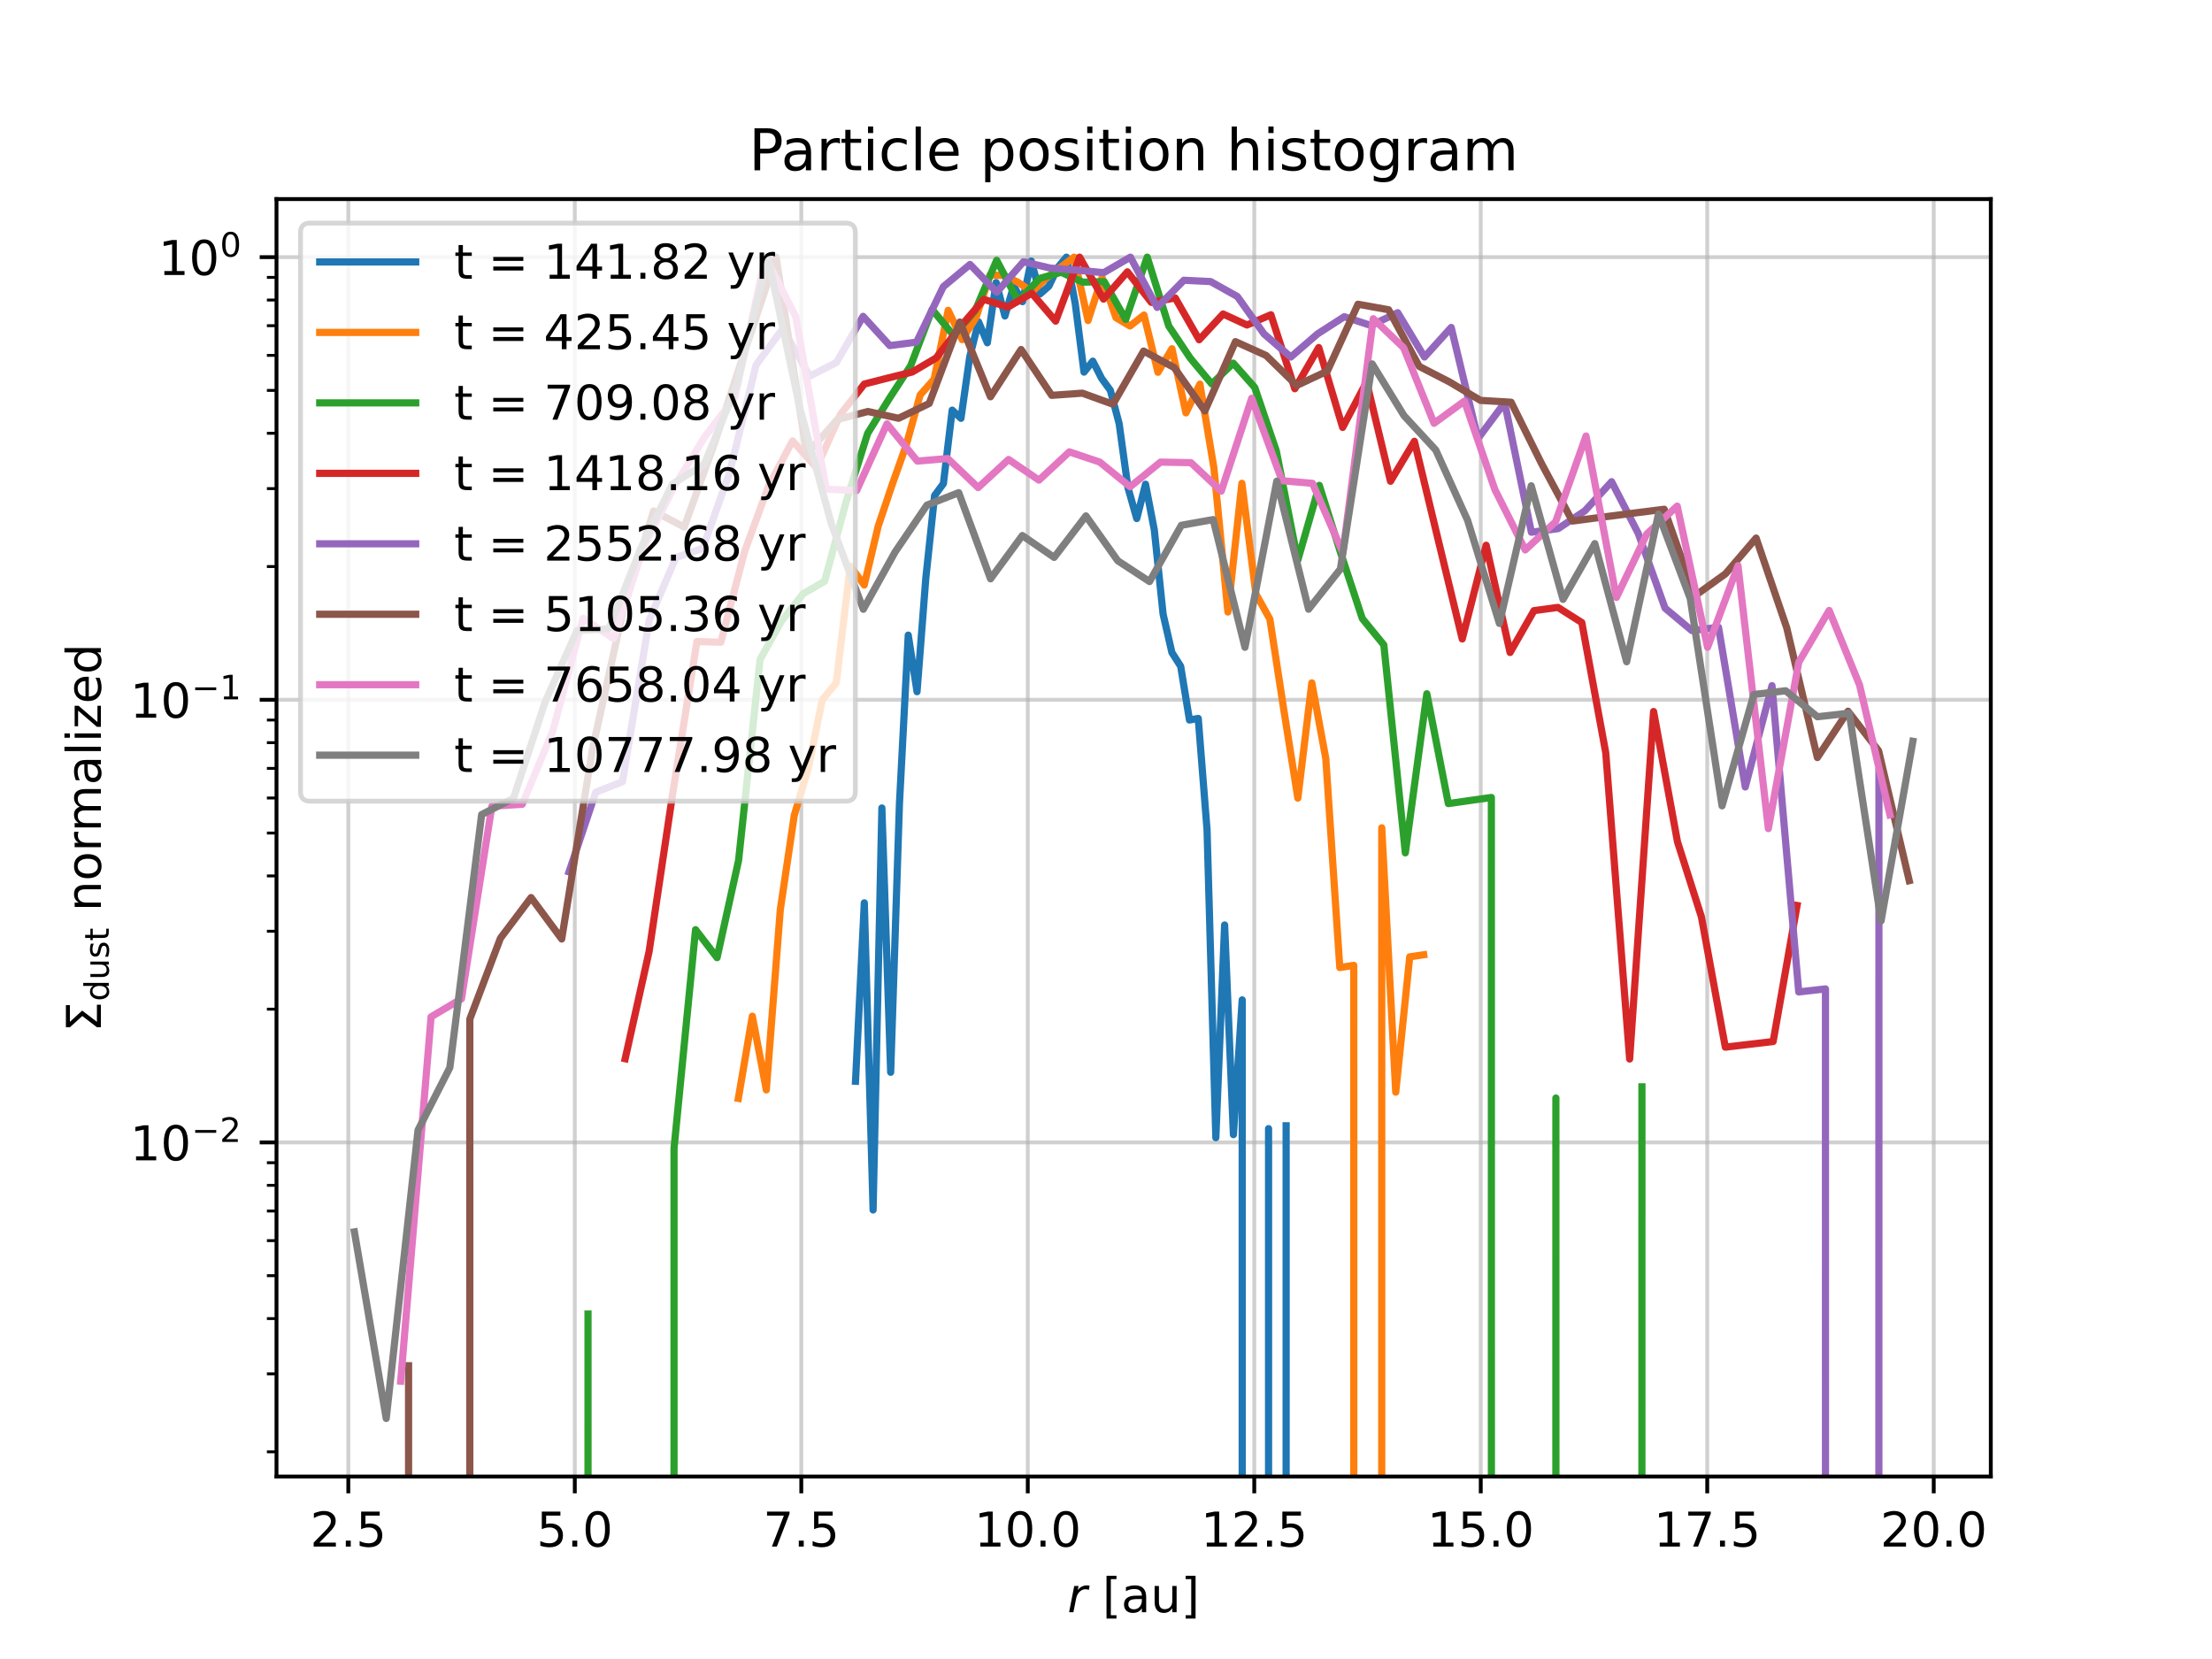 <?xml version="1.0" encoding="utf-8" standalone="no"?>
<!DOCTYPE svg PUBLIC "-//W3C//DTD SVG 1.1//EN"
  "http://www.w3.org/Graphics/SVG/1.1/DTD/svg11.dtd">
<!-- Created with matplotlib (https://matplotlib.org/) -->
<svg height="345.6pt" version="1.1" viewBox="0 0 460.8 345.6" width="460.8pt" xmlns="http://www.w3.org/2000/svg" xmlns:xlink="http://www.w3.org/1999/xlink">
 <defs>
  <style type="text/css">*{stroke-linecap:butt;stroke-linejoin:round;}</style>
 </defs>
 <g id="figure_1">
  <g id="patch_1">
   <path d="M 0 345.6 
L 460.8 345.6 
L 460.8 0 
L 0 0 
z
" style="fill:#ffffff;"/>
  </g>
  <g id="axes_1">
   <g id="patch_2">
    <path d="M 57.6 307.584 
L 414.72 307.584 
L 414.72 41.472 
L 57.6 41.472 
z
" style="fill:#ffffff;"/>
   </g>
   <g id="matplotlib.axis_1">
    <g id="xtick_1">
     <g id="line2d_1">
      <path clip-path="url(#p815535c6a4)" d="M 72.559 307.584 
L 72.559 41.472 
" style="fill:none;stroke:#b0b0b0;stroke-linecap:square;stroke-opacity:0.6;stroke-width:0.8;"/>
     </g>
     <g id="line2d_2">
      <defs>
       <path d="M 0 0 
L 0 3.5 
" id="m844532018e" style="stroke:#000000;stroke-width:0.8;"/>
      </defs>
      <g>
       <use style="stroke:#000000;stroke-width:0.8;" x="72.559" xlink:href="#m844532018e" y="307.584"/>
      </g>
     </g>
     <g id="text_1">
      <!-- 2.5 -->
      <g transform="translate(64.608 322.182)scale(0.1 -0.1)">
       <defs>
        <path d="M 19.188 8.297 
L 53.609 8.297 
L 53.609 0 
L 7.328 0 
L 7.328 8.297 
Q 12.938 14.109 22.625 23.891 
Q 32.328 33.688 34.812 36.531 
Q 39.547 41.844 41.422 45.531 
Q 43.312 49.219 43.312 52.781 
Q 43.312 58.594 39.234 62.25 
Q 35.156 65.922 28.609 65.922 
Q 23.969 65.922 18.812 64.312 
Q 13.672 62.703 7.812 59.422 
L 7.812 69.391 
Q 13.766 71.781 18.938 73 
Q 24.125 74.219 28.422 74.219 
Q 39.75 74.219 46.484 68.547 
Q 53.219 62.891 53.219 53.422 
Q 53.219 48.922 51.531 44.891 
Q 49.859 40.875 45.406 35.406 
Q 44.188 33.984 37.641 27.219 
Q 31.109 20.453 19.188 8.297 
z
" id="DejaVuSans-50"/>
        <path d="M 10.688 12.406 
L 21 12.406 
L 21 0 
L 10.688 0 
z
" id="DejaVuSans-46"/>
        <path d="M 10.797 72.906 
L 49.516 72.906 
L 49.516 64.594 
L 19.828 64.594 
L 19.828 46.734 
Q 21.969 47.469 24.109 47.828 
Q 26.266 48.188 28.422 48.188 
Q 40.625 48.188 47.75 41.5 
Q 54.891 34.812 54.891 23.391 
Q 54.891 11.625 47.562 5.094 
Q 40.234 -1.422 26.906 -1.422 
Q 22.312 -1.422 17.547 -0.641 
Q 12.797 0.141 7.719 1.703 
L 7.719 11.625 
Q 12.109 9.234 16.797 8.062 
Q 21.484 6.891 26.703 6.891 
Q 35.156 6.891 40.078 11.328 
Q 45.016 15.766 45.016 23.391 
Q 45.016 31 40.078 35.438 
Q 35.156 39.891 26.703 39.891 
Q 22.75 39.891 18.812 39.016 
Q 14.891 38.141 10.797 36.281 
z
" id="DejaVuSans-53"/>
       </defs>
       <use xlink:href="#DejaVuSans-50"/>
       <use x="63.623" xlink:href="#DejaVuSans-46"/>
       <use x="95.41" xlink:href="#DejaVuSans-53"/>
      </g>
     </g>
    </g>
    <g id="xtick_2">
     <g id="line2d_3">
      <path clip-path="url(#p815535c6a4)" d="M 119.741 307.584 
L 119.741 41.472 
" style="fill:none;stroke:#b0b0b0;stroke-linecap:square;stroke-opacity:0.6;stroke-width:0.8;"/>
     </g>
     <g id="line2d_4">
      <g>
       <use style="stroke:#000000;stroke-width:0.8;" x="119.741" xlink:href="#m844532018e" y="307.584"/>
      </g>
     </g>
     <g id="text_2">
      <!-- 5.0 -->
      <g transform="translate(111.79 322.182)scale(0.1 -0.1)">
       <defs>
        <path d="M 31.781 66.406 
Q 24.172 66.406 20.328 58.906 
Q 16.5 51.422 16.5 36.375 
Q 16.5 21.391 20.328 13.891 
Q 24.172 6.391 31.781 6.391 
Q 39.453 6.391 43.281 13.891 
Q 47.125 21.391 47.125 36.375 
Q 47.125 51.422 43.281 58.906 
Q 39.453 66.406 31.781 66.406 
z
M 31.781 74.219 
Q 44.047 74.219 50.516 64.516 
Q 56.984 54.828 56.984 36.375 
Q 56.984 17.969 50.516 8.266 
Q 44.047 -1.422 31.781 -1.422 
Q 19.531 -1.422 13.062 8.266 
Q 6.594 17.969 6.594 36.375 
Q 6.594 54.828 13.062 64.516 
Q 19.531 74.219 31.781 74.219 
z
" id="DejaVuSans-48"/>
       </defs>
       <use xlink:href="#DejaVuSans-53"/>
       <use x="63.623" xlink:href="#DejaVuSans-46"/>
       <use x="95.41" xlink:href="#DejaVuSans-48"/>
      </g>
     </g>
    </g>
    <g id="xtick_3">
     <g id="line2d_5">
      <path clip-path="url(#p815535c6a4)" d="M 166.923 307.584 
L 166.923 41.472 
" style="fill:none;stroke:#b0b0b0;stroke-linecap:square;stroke-opacity:0.6;stroke-width:0.8;"/>
     </g>
     <g id="line2d_6">
      <g>
       <use style="stroke:#000000;stroke-width:0.8;" x="166.923" xlink:href="#m844532018e" y="307.584"/>
      </g>
     </g>
     <g id="text_3">
      <!-- 7.5 -->
      <g transform="translate(158.971 322.182)scale(0.1 -0.1)">
       <defs>
        <path d="M 8.203 72.906 
L 55.078 72.906 
L 55.078 68.703 
L 28.609 0 
L 18.312 0 
L 43.219 64.594 
L 8.203 64.594 
z
" id="DejaVuSans-55"/>
       </defs>
       <use xlink:href="#DejaVuSans-55"/>
       <use x="63.623" xlink:href="#DejaVuSans-46"/>
       <use x="95.41" xlink:href="#DejaVuSans-53"/>
      </g>
     </g>
    </g>
    <g id="xtick_4">
     <g id="line2d_7">
      <path clip-path="url(#p815535c6a4)" d="M 214.105 307.584 
L 214.105 41.472 
" style="fill:none;stroke:#b0b0b0;stroke-linecap:square;stroke-opacity:0.6;stroke-width:0.8;"/>
     </g>
     <g id="line2d_8">
      <g>
       <use style="stroke:#000000;stroke-width:0.8;" x="214.105" xlink:href="#m844532018e" y="307.584"/>
      </g>
     </g>
     <g id="text_4">
      <!-- 10.0 -->
      <g transform="translate(202.972 322.182)scale(0.1 -0.1)">
       <defs>
        <path d="M 12.406 8.297 
L 28.516 8.297 
L 28.516 63.922 
L 10.984 60.406 
L 10.984 69.391 
L 28.422 72.906 
L 38.281 72.906 
L 38.281 8.297 
L 54.391 8.297 
L 54.391 0 
L 12.406 0 
z
" id="DejaVuSans-49"/>
       </defs>
       <use xlink:href="#DejaVuSans-49"/>
       <use x="63.623" xlink:href="#DejaVuSans-48"/>
       <use x="127.246" xlink:href="#DejaVuSans-46"/>
       <use x="159.033" xlink:href="#DejaVuSans-48"/>
      </g>
     </g>
    </g>
    <g id="xtick_5">
     <g id="line2d_9">
      <path clip-path="url(#p815535c6a4)" d="M 261.286 307.584 
L 261.286 41.472 
" style="fill:none;stroke:#b0b0b0;stroke-linecap:square;stroke-opacity:0.6;stroke-width:0.8;"/>
     </g>
     <g id="line2d_10">
      <g>
       <use style="stroke:#000000;stroke-width:0.8;" x="261.286" xlink:href="#m844532018e" y="307.584"/>
      </g>
     </g>
     <g id="text_5">
      <!-- 12.5 -->
      <g transform="translate(250.153 322.182)scale(0.1 -0.1)">
       <use xlink:href="#DejaVuSans-49"/>
       <use x="63.623" xlink:href="#DejaVuSans-50"/>
       <use x="127.246" xlink:href="#DejaVuSans-46"/>
       <use x="159.033" xlink:href="#DejaVuSans-53"/>
      </g>
     </g>
    </g>
    <g id="xtick_6">
     <g id="line2d_11">
      <path clip-path="url(#p815535c6a4)" d="M 308.468 307.584 
L 308.468 41.472 
" style="fill:none;stroke:#b0b0b0;stroke-linecap:square;stroke-opacity:0.6;stroke-width:0.8;"/>
     </g>
     <g id="line2d_12">
      <g>
       <use style="stroke:#000000;stroke-width:0.8;" x="308.468" xlink:href="#m844532018e" y="307.584"/>
      </g>
     </g>
     <g id="text_6">
      <!-- 15.0 -->
      <g transform="translate(297.335 322.182)scale(0.1 -0.1)">
       <use xlink:href="#DejaVuSans-49"/>
       <use x="63.623" xlink:href="#DejaVuSans-53"/>
       <use x="127.246" xlink:href="#DejaVuSans-46"/>
       <use x="159.033" xlink:href="#DejaVuSans-48"/>
      </g>
     </g>
    </g>
    <g id="xtick_7">
     <g id="line2d_13">
      <path clip-path="url(#p815535c6a4)" d="M 355.65 307.584 
L 355.65 41.472 
" style="fill:none;stroke:#b0b0b0;stroke-linecap:square;stroke-opacity:0.6;stroke-width:0.8;"/>
     </g>
     <g id="line2d_14">
      <g>
       <use style="stroke:#000000;stroke-width:0.8;" x="355.65" xlink:href="#m844532018e" y="307.584"/>
      </g>
     </g>
     <g id="text_7">
      <!-- 17.5 -->
      <g transform="translate(344.517 322.182)scale(0.1 -0.1)">
       <use xlink:href="#DejaVuSans-49"/>
       <use x="63.623" xlink:href="#DejaVuSans-55"/>
       <use x="127.246" xlink:href="#DejaVuSans-46"/>
       <use x="159.033" xlink:href="#DejaVuSans-53"/>
      </g>
     </g>
    </g>
    <g id="xtick_8">
     <g id="line2d_15">
      <path clip-path="url(#p815535c6a4)" d="M 402.831 307.584 
L 402.831 41.472 
" style="fill:none;stroke:#b0b0b0;stroke-linecap:square;stroke-opacity:0.6;stroke-width:0.8;"/>
     </g>
     <g id="line2d_16">
      <g>
       <use style="stroke:#000000;stroke-width:0.8;" x="402.831" xlink:href="#m844532018e" y="307.584"/>
      </g>
     </g>
     <g id="text_8">
      <!-- 20.0 -->
      <g transform="translate(391.699 322.182)scale(0.1 -0.1)">
       <use xlink:href="#DejaVuSans-50"/>
       <use x="63.623" xlink:href="#DejaVuSans-48"/>
       <use x="127.246" xlink:href="#DejaVuSans-46"/>
       <use x="159.033" xlink:href="#DejaVuSans-48"/>
      </g>
     </g>
    </g>
    <g id="text_9">
     <!-- $r$ [au] -->
     <g transform="translate(222.36 335.861)scale(0.1 -0.1)">
      <defs>
       <path d="M 44.578 46.391 
Q 43.219 47.125 41.453 47.516 
Q 39.703 47.906 37.703 47.906 
Q 30.516 47.906 25.141 42.453 
Q 19.781 37.016 18.016 27.875 
L 12.5 0 
L 3.516 0 
L 14.203 54.688 
L 23.188 54.688 
L 21.484 46.188 
Q 25.047 50.922 30 53.453 
Q 34.969 56 40.578 56 
Q 42.047 56 43.453 55.828 
Q 44.875 55.672 46.297 55.281 
z
" id="DejaVuSans-Oblique-114"/>
       <path id="DejaVuSans-32"/>
       <path d="M 8.594 75.984 
L 29.297 75.984 
L 29.297 69 
L 17.578 69 
L 17.578 -6.203 
L 29.297 -6.203 
L 29.297 -13.188 
L 8.594 -13.188 
z
" id="DejaVuSans-91"/>
       <path d="M 34.281 27.484 
Q 23.391 27.484 19.188 25 
Q 14.984 22.516 14.984 16.5 
Q 14.984 11.719 18.141 8.906 
Q 21.297 6.109 26.703 6.109 
Q 34.188 6.109 38.703 11.406 
Q 43.219 16.703 43.219 25.484 
L 43.219 27.484 
z
M 52.203 31.203 
L 52.203 0 
L 43.219 0 
L 43.219 8.297 
Q 40.141 3.328 35.547 0.953 
Q 30.953 -1.422 24.312 -1.422 
Q 15.922 -1.422 10.953 3.297 
Q 6 8.016 6 15.922 
Q 6 25.141 12.172 29.828 
Q 18.359 34.516 30.609 34.516 
L 43.219 34.516 
L 43.219 35.406 
Q 43.219 41.609 39.141 45 
Q 35.062 48.391 27.688 48.391 
Q 23 48.391 18.547 47.266 
Q 14.109 46.141 10.016 43.891 
L 10.016 52.203 
Q 14.938 54.109 19.578 55.047 
Q 24.219 56 28.609 56 
Q 40.484 56 46.344 49.844 
Q 52.203 43.703 52.203 31.203 
z
" id="DejaVuSans-97"/>
       <path d="M 8.5 21.578 
L 8.5 54.688 
L 17.484 54.688 
L 17.484 21.922 
Q 17.484 14.156 20.5 10.266 
Q 23.531 6.391 29.594 6.391 
Q 36.859 6.391 41.078 11.031 
Q 45.312 15.672 45.312 23.688 
L 45.312 54.688 
L 54.297 54.688 
L 54.297 0 
L 45.312 0 
L 45.312 8.406 
Q 42.047 3.422 37.719 1 
Q 33.406 -1.422 27.688 -1.422 
Q 18.266 -1.422 13.375 4.438 
Q 8.5 10.297 8.5 21.578 
z
M 31.109 56 
z
" id="DejaVuSans-117"/>
       <path d="M 30.422 75.984 
L 30.422 -13.188 
L 9.719 -13.188 
L 9.719 -6.203 
L 21.391 -6.203 
L 21.391 69 
L 9.719 69 
L 9.719 75.984 
z
" id="DejaVuSans-93"/>
      </defs>
      <use transform="translate(0 0.016)" xlink:href="#DejaVuSans-Oblique-114"/>
      <use transform="translate(41.113 0.016)" xlink:href="#DejaVuSans-32"/>
      <use transform="translate(72.9 0.016)" xlink:href="#DejaVuSans-91"/>
      <use transform="translate(111.914 0.016)" xlink:href="#DejaVuSans-97"/>
      <use transform="translate(173.193 0.016)" xlink:href="#DejaVuSans-117"/>
      <use transform="translate(236.572 0.016)" xlink:href="#DejaVuSans-93"/>
     </g>
    </g>
   </g>
   <g id="matplotlib.axis_2">
    <g id="ytick_1">
     <g id="line2d_17">
      <path clip-path="url(#p815535c6a4)" d="M 57.6 237.991 
L 414.72 237.991 
" style="fill:none;stroke:#b0b0b0;stroke-linecap:square;stroke-opacity:0.6;stroke-width:0.8;"/>
     </g>
     <g id="line2d_18">
      <defs>
       <path d="M 0 0 
L -3.5 0 
" id="m237448f707" style="stroke:#000000;stroke-width:0.8;"/>
      </defs>
      <g>
       <use style="stroke:#000000;stroke-width:0.8;" x="57.6" xlink:href="#m237448f707" y="237.991"/>
      </g>
     </g>
     <g id="text_10">
      <!-- $\mathdefault{10^{-2}}$ -->
      <g transform="translate(27.1 241.79)scale(0.1 -0.1)">
       <defs>
        <path d="M 10.594 35.5 
L 73.188 35.5 
L 73.188 27.203 
L 10.594 27.203 
z
" id="DejaVuSans-8722"/>
       </defs>
       <use transform="translate(0 0.766)" xlink:href="#DejaVuSans-49"/>
       <use transform="translate(63.623 0.766)" xlink:href="#DejaVuSans-48"/>
       <use transform="translate(128.203 39.047)scale(0.7)" xlink:href="#DejaVuSans-8722"/>
       <use transform="translate(186.855 39.047)scale(0.7)" xlink:href="#DejaVuSans-50"/>
      </g>
     </g>
    </g>
    <g id="ytick_2">
     <g id="line2d_19">
      <path clip-path="url(#p815535c6a4)" d="M 57.6 145.779 
L 414.72 145.779 
" style="fill:none;stroke:#b0b0b0;stroke-linecap:square;stroke-opacity:0.6;stroke-width:0.8;"/>
     </g>
     <g id="line2d_20">
      <g>
       <use style="stroke:#000000;stroke-width:0.8;" x="57.6" xlink:href="#m237448f707" y="145.779"/>
      </g>
     </g>
     <g id="text_11">
      <!-- $\mathdefault{10^{-1}}$ -->
      <g transform="translate(27.1 149.579)scale(0.1 -0.1)">
       <use transform="translate(0 0.684)" xlink:href="#DejaVuSans-49"/>
       <use transform="translate(63.623 0.684)" xlink:href="#DejaVuSans-48"/>
       <use transform="translate(128.203 38.966)scale(0.7)" xlink:href="#DejaVuSans-8722"/>
       <use transform="translate(186.855 38.966)scale(0.7)" xlink:href="#DejaVuSans-49"/>
      </g>
     </g>
    </g>
    <g id="ytick_3">
     <g id="line2d_21">
      <path clip-path="url(#p815535c6a4)" d="M 57.6 53.568 
L 414.72 53.568 
" style="fill:none;stroke:#b0b0b0;stroke-linecap:square;stroke-opacity:0.6;stroke-width:0.8;"/>
     </g>
     <g id="line2d_22">
      <g>
       <use style="stroke:#000000;stroke-width:0.8;" x="57.6" xlink:href="#m237448f707" y="53.568"/>
      </g>
     </g>
     <g id="text_12">
      <!-- $\mathdefault{10^{0}}$ -->
      <g transform="translate(33 57.367)scale(0.1 -0.1)">
       <use transform="translate(0 0.766)" xlink:href="#DejaVuSans-49"/>
       <use transform="translate(63.623 0.766)" xlink:href="#DejaVuSans-48"/>
       <use transform="translate(128.203 39.047)scale(0.7)" xlink:href="#DejaVuSans-48"/>
      </g>
     </g>
    </g>
    <g id="ytick_4">
     <g id="line2d_23">
      <defs>
       <path d="M 0 0 
L -2 0 
" id="m21f601381d" style="stroke:#000000;stroke-width:0.6;"/>
      </defs>
      <g>
       <use style="stroke:#000000;stroke-width:0.6;" x="57.6" xlink:href="#m21f601381d" y="302.444"/>
      </g>
     </g>
    </g>
    <g id="ytick_5">
     <g id="line2d_24">
      <g>
       <use style="stroke:#000000;stroke-width:0.6;" x="57.6" xlink:href="#m21f601381d" y="286.206"/>
      </g>
     </g>
    </g>
    <g id="ytick_6">
     <g id="line2d_25">
      <g>
       <use style="stroke:#000000;stroke-width:0.6;" x="57.6" xlink:href="#m21f601381d" y="274.686"/>
      </g>
     </g>
    </g>
    <g id="ytick_7">
     <g id="line2d_26">
      <g>
       <use style="stroke:#000000;stroke-width:0.6;" x="57.6" xlink:href="#m21f601381d" y="265.749"/>
      </g>
     </g>
    </g>
    <g id="ytick_8">
     <g id="line2d_27">
      <g>
       <use style="stroke:#000000;stroke-width:0.6;" x="57.6" xlink:href="#m21f601381d" y="258.448"/>
      </g>
     </g>
    </g>
    <g id="ytick_9">
     <g id="line2d_28">
      <g>
       <use style="stroke:#000000;stroke-width:0.6;" x="57.6" xlink:href="#m21f601381d" y="252.275"/>
      </g>
     </g>
    </g>
    <g id="ytick_10">
     <g id="line2d_29">
      <g>
       <use style="stroke:#000000;stroke-width:0.6;" x="57.6" xlink:href="#m21f601381d" y="246.927"/>
      </g>
     </g>
    </g>
    <g id="ytick_11">
     <g id="line2d_30">
      <g>
       <use style="stroke:#000000;stroke-width:0.6;" x="57.6" xlink:href="#m21f601381d" y="242.21"/>
      </g>
     </g>
    </g>
    <g id="ytick_12">
     <g id="line2d_31">
      <g>
       <use style="stroke:#000000;stroke-width:0.6;" x="57.6" xlink:href="#m21f601381d" y="210.232"/>
      </g>
     </g>
    </g>
    <g id="ytick_13">
     <g id="line2d_32">
      <g>
       <use style="stroke:#000000;stroke-width:0.6;" x="57.6" xlink:href="#m21f601381d" y="193.995"/>
      </g>
     </g>
    </g>
    <g id="ytick_14">
     <g id="line2d_33">
      <g>
       <use style="stroke:#000000;stroke-width:0.6;" x="57.6" xlink:href="#m21f601381d" y="182.474"/>
      </g>
     </g>
    </g>
    <g id="ytick_15">
     <g id="line2d_34">
      <g>
       <use style="stroke:#000000;stroke-width:0.6;" x="57.6" xlink:href="#m21f601381d" y="173.538"/>
      </g>
     </g>
    </g>
    <g id="ytick_16">
     <g id="line2d_35">
      <g>
       <use style="stroke:#000000;stroke-width:0.6;" x="57.6" xlink:href="#m21f601381d" y="166.236"/>
      </g>
     </g>
    </g>
    <g id="ytick_17">
     <g id="line2d_36">
      <g>
       <use style="stroke:#000000;stroke-width:0.6;" x="57.6" xlink:href="#m21f601381d" y="160.063"/>
      </g>
     </g>
    </g>
    <g id="ytick_18">
     <g id="line2d_37">
      <g>
       <use style="stroke:#000000;stroke-width:0.6;" x="57.6" xlink:href="#m21f601381d" y="154.716"/>
      </g>
     </g>
    </g>
    <g id="ytick_19">
     <g id="line2d_38">
      <g>
       <use style="stroke:#000000;stroke-width:0.6;" x="57.6" xlink:href="#m21f601381d" y="149.999"/>
      </g>
     </g>
    </g>
    <g id="ytick_20">
     <g id="line2d_39">
      <g>
       <use style="stroke:#000000;stroke-width:0.6;" x="57.6" xlink:href="#m21f601381d" y="118.021"/>
      </g>
     </g>
    </g>
    <g id="ytick_21">
     <g id="line2d_40">
      <g>
       <use style="stroke:#000000;stroke-width:0.6;" x="57.6" xlink:href="#m21f601381d" y="101.783"/>
      </g>
     </g>
    </g>
    <g id="ytick_22">
     <g id="line2d_41">
      <g>
       <use style="stroke:#000000;stroke-width:0.6;" x="57.6" xlink:href="#m21f601381d" y="90.263"/>
      </g>
     </g>
    </g>
    <g id="ytick_23">
     <g id="line2d_42">
      <g>
       <use style="stroke:#000000;stroke-width:0.6;" x="57.6" xlink:href="#m21f601381d" y="81.326"/>
      </g>
     </g>
    </g>
    <g id="ytick_24">
     <g id="line2d_43">
      <g>
       <use style="stroke:#000000;stroke-width:0.6;" x="57.6" xlink:href="#m21f601381d" y="74.025"/>
      </g>
     </g>
    </g>
    <g id="ytick_25">
     <g id="line2d_44">
      <g>
       <use style="stroke:#000000;stroke-width:0.6;" x="57.6" xlink:href="#m21f601381d" y="67.852"/>
      </g>
     </g>
    </g>
    <g id="ytick_26">
     <g id="line2d_45">
      <g>
       <use style="stroke:#000000;stroke-width:0.6;" x="57.6" xlink:href="#m21f601381d" y="62.504"/>
      </g>
     </g>
    </g>
    <g id="ytick_27">
     <g id="line2d_46">
      <g>
       <use style="stroke:#000000;stroke-width:0.6;" x="57.6" xlink:href="#m21f601381d" y="57.787"/>
      </g>
     </g>
    </g>
    <g id="text_13">
     <!-- $\Sigma_\mathrm{dust}$ normalized -->
     <g transform="translate(21.02 214.978)rotate(-90)scale(0.1 -0.1)">
      <defs>
       <path d="M 21.141 8.297 
L 56.781 8.297 
L 56.781 0 
L 9.812 0 
L 9.812 8.297 
L 33.203 38.766 
L 9.812 64.594 
L 9.812 72.906 
L 55.906 72.906 
L 55.906 64.594 
L 21.141 64.594 
L 44.531 38.969 
z
" id="DejaVuSans-931"/>
       <path d="M 45.406 46.391 
L 45.406 75.984 
L 54.391 75.984 
L 54.391 0 
L 45.406 0 
L 45.406 8.203 
Q 42.578 3.328 38.25 0.953 
Q 33.938 -1.422 27.875 -1.422 
Q 17.969 -1.422 11.734 6.484 
Q 5.516 14.406 5.516 27.297 
Q 5.516 40.188 11.734 48.094 
Q 17.969 56 27.875 56 
Q 33.938 56 38.25 53.625 
Q 42.578 51.266 45.406 46.391 
z
M 14.797 27.297 
Q 14.797 17.391 18.875 11.75 
Q 22.953 6.109 30.078 6.109 
Q 37.203 6.109 41.297 11.75 
Q 45.406 17.391 45.406 27.297 
Q 45.406 37.203 41.297 42.844 
Q 37.203 48.484 30.078 48.484 
Q 22.953 48.484 18.875 42.844 
Q 14.797 37.203 14.797 27.297 
z
" id="DejaVuSans-100"/>
       <path d="M 44.281 53.078 
L 44.281 44.578 
Q 40.484 46.531 36.375 47.5 
Q 32.281 48.484 27.875 48.484 
Q 21.188 48.484 17.844 46.438 
Q 14.5 44.391 14.5 40.281 
Q 14.5 37.156 16.891 35.375 
Q 19.281 33.594 26.516 31.984 
L 29.594 31.297 
Q 39.156 29.25 43.188 25.516 
Q 47.219 21.781 47.219 15.094 
Q 47.219 7.469 41.188 3.016 
Q 35.156 -1.422 24.609 -1.422 
Q 20.219 -1.422 15.453 -0.562 
Q 10.688 0.297 5.422 2 
L 5.422 11.281 
Q 10.406 8.688 15.234 7.391 
Q 20.062 6.109 24.812 6.109 
Q 31.156 6.109 34.562 8.281 
Q 37.984 10.453 37.984 14.406 
Q 37.984 18.062 35.516 20.016 
Q 33.062 21.969 24.703 23.781 
L 21.578 24.516 
Q 13.234 26.266 9.516 29.906 
Q 5.812 33.547 5.812 39.891 
Q 5.812 47.609 11.281 51.797 
Q 16.75 56 26.812 56 
Q 31.781 56 36.172 55.266 
Q 40.578 54.547 44.281 53.078 
z
" id="DejaVuSans-115"/>
       <path d="M 18.312 70.219 
L 18.312 54.688 
L 36.812 54.688 
L 36.812 47.703 
L 18.312 47.703 
L 18.312 18.016 
Q 18.312 11.328 20.141 9.422 
Q 21.969 7.516 27.594 7.516 
L 36.812 7.516 
L 36.812 0 
L 27.594 0 
Q 17.188 0 13.234 3.875 
Q 9.281 7.766 9.281 18.016 
L 9.281 47.703 
L 2.688 47.703 
L 2.688 54.688 
L 9.281 54.688 
L 9.281 70.219 
z
" id="DejaVuSans-116"/>
       <path d="M 54.891 33.016 
L 54.891 0 
L 45.906 0 
L 45.906 32.719 
Q 45.906 40.484 42.875 44.328 
Q 39.844 48.188 33.797 48.188 
Q 26.516 48.188 22.312 43.547 
Q 18.109 38.922 18.109 30.906 
L 18.109 0 
L 9.078 0 
L 9.078 54.688 
L 18.109 54.688 
L 18.109 46.188 
Q 21.344 51.125 25.703 53.562 
Q 30.078 56 35.797 56 
Q 45.219 56 50.047 50.172 
Q 54.891 44.344 54.891 33.016 
z
" id="DejaVuSans-110"/>
       <path d="M 30.609 48.391 
Q 23.391 48.391 19.188 42.75 
Q 14.984 37.109 14.984 27.297 
Q 14.984 17.484 19.156 11.844 
Q 23.344 6.203 30.609 6.203 
Q 37.797 6.203 41.984 11.859 
Q 46.188 17.531 46.188 27.297 
Q 46.188 37.016 41.984 42.703 
Q 37.797 48.391 30.609 48.391 
z
M 30.609 56 
Q 42.328 56 49.016 48.375 
Q 55.719 40.766 55.719 27.297 
Q 55.719 13.875 49.016 6.219 
Q 42.328 -1.422 30.609 -1.422 
Q 18.844 -1.422 12.172 6.219 
Q 5.516 13.875 5.516 27.297 
Q 5.516 40.766 12.172 48.375 
Q 18.844 56 30.609 56 
z
" id="DejaVuSans-111"/>
       <path d="M 41.109 46.297 
Q 39.594 47.172 37.812 47.578 
Q 36.031 48 33.891 48 
Q 26.266 48 22.188 43.047 
Q 18.109 38.094 18.109 28.812 
L 18.109 0 
L 9.078 0 
L 9.078 54.688 
L 18.109 54.688 
L 18.109 46.188 
Q 20.953 51.172 25.484 53.578 
Q 30.031 56 36.531 56 
Q 37.453 56 38.578 55.875 
Q 39.703 55.766 41.062 55.516 
z
" id="DejaVuSans-114"/>
       <path d="M 52 44.188 
Q 55.375 50.25 60.062 53.125 
Q 64.75 56 71.094 56 
Q 79.641 56 84.281 50.016 
Q 88.922 44.047 88.922 33.016 
L 88.922 0 
L 79.891 0 
L 79.891 32.719 
Q 79.891 40.578 77.094 44.375 
Q 74.312 48.188 68.609 48.188 
Q 61.625 48.188 57.562 43.547 
Q 53.516 38.922 53.516 30.906 
L 53.516 0 
L 44.484 0 
L 44.484 32.719 
Q 44.484 40.625 41.703 44.406 
Q 38.922 48.188 33.109 48.188 
Q 26.219 48.188 22.156 43.531 
Q 18.109 38.875 18.109 30.906 
L 18.109 0 
L 9.078 0 
L 9.078 54.688 
L 18.109 54.688 
L 18.109 46.188 
Q 21.188 51.219 25.484 53.609 
Q 29.781 56 35.688 56 
Q 41.656 56 45.828 52.969 
Q 50 49.953 52 44.188 
z
" id="DejaVuSans-109"/>
       <path d="M 9.422 75.984 
L 18.406 75.984 
L 18.406 0 
L 9.422 0 
z
" id="DejaVuSans-108"/>
       <path d="M 9.422 54.688 
L 18.406 54.688 
L 18.406 0 
L 9.422 0 
z
M 9.422 75.984 
L 18.406 75.984 
L 18.406 64.594 
L 9.422 64.594 
z
" id="DejaVuSans-105"/>
       <path d="M 5.516 54.688 
L 48.188 54.688 
L 48.188 46.484 
L 14.406 7.172 
L 48.188 7.172 
L 48.188 0 
L 4.297 0 
L 4.297 8.203 
L 38.094 47.516 
L 5.516 47.516 
z
" id="DejaVuSans-122"/>
       <path d="M 56.203 29.594 
L 56.203 25.203 
L 14.891 25.203 
Q 15.484 15.922 20.484 11.062 
Q 25.484 6.203 34.422 6.203 
Q 39.594 6.203 44.453 7.469 
Q 49.312 8.734 54.109 11.281 
L 54.109 2.781 
Q 49.266 0.734 44.188 -0.344 
Q 39.109 -1.422 33.891 -1.422 
Q 20.797 -1.422 13.156 6.188 
Q 5.516 13.812 5.516 26.812 
Q 5.516 40.234 12.766 48.109 
Q 20.016 56 32.328 56 
Q 43.359 56 49.781 48.891 
Q 56.203 41.797 56.203 29.594 
z
M 47.219 32.234 
Q 47.125 39.594 43.094 43.984 
Q 39.062 48.391 32.422 48.391 
Q 24.906 48.391 20.391 44.141 
Q 15.875 39.891 15.188 32.172 
z
" id="DejaVuSans-101"/>
      </defs>
      <use transform="translate(0 0.016)" xlink:href="#DejaVuSans-931"/>
      <use transform="translate(64.141 -16.391)scale(0.7)" xlink:href="#DejaVuSans-100"/>
      <use transform="translate(108.574 -16.391)scale(0.7)" xlink:href="#DejaVuSans-117"/>
      <use transform="translate(152.939 -16.391)scale(0.7)" xlink:href="#DejaVuSans-115"/>
      <use transform="translate(189.409 -16.391)scale(0.7)" xlink:href="#DejaVuSans-116"/>
      <use transform="translate(219.59 0.016)" xlink:href="#DejaVuSans-32"/>
      <use transform="translate(251.377 0.016)" xlink:href="#DejaVuSans-110"/>
      <use transform="translate(314.756 0.016)" xlink:href="#DejaVuSans-111"/>
      <use transform="translate(375.938 0.016)" xlink:href="#DejaVuSans-114"/>
      <use transform="translate(417.051 0.016)" xlink:href="#DejaVuSans-109"/>
      <use transform="translate(514.463 0.016)" xlink:href="#DejaVuSans-97"/>
      <use transform="translate(575.742 0.016)" xlink:href="#DejaVuSans-108"/>
      <use transform="translate(603.525 0.016)" xlink:href="#DejaVuSans-105"/>
      <use transform="translate(631.309 0.016)" xlink:href="#DejaVuSans-122"/>
      <use transform="translate(683.799 0.016)" xlink:href="#DejaVuSans-101"/>
      <use transform="translate(745.322 0.016)" xlink:href="#DejaVuSans-100"/>
     </g>
    </g>
   </g>
   <g id="line2d_47">
    <path clip-path="url(#p815535c6a4)" d="M 178.22 225.246 
L 180.051 188.075 
L 181.881 252.056 
L 183.712 168.315 
L 185.543 223.372 
L 187.373 167.4 
L 189.204 132.309 
L 191.035 144.094 
L 192.866 120.434 
L 194.696 103.23 
L 196.527 100.746 
L 198.358 85.439 
L 200.189 87.145 
L 202.019 74.307 
L 203.85 67.04 
L 205.681 71.404 
L 207.512 58.85 
L 209.342 65.826 
L 211.173 59.579 
L 213.004 62.848 
L 214.835 54.384 
L 216.665 61.231 
L 218.496 59.617 
L 220.327 55.755 
L 222.158 53.568 
L 223.988 63.211 
L 225.819 77.519 
L 227.65 75.232 
L 229.481 78.814 
L 231.311 81.318 
L 233.142 88.265 
L 234.973 101.567 
L 236.803 108.022 
L 238.634 100.873 
L 240.465 110.417 
L 242.296 127.95 
L 244.126 135.929 
L 245.957 138.8 
L 247.788 149.99 
L 249.619 149.662 
L 251.449 172.875 
L 253.28 237.005 
L 255.111 192.689 
L 256.942 236.367 
L 258.772 208.293 
L 258.775 346.6 
M 264.262 346.6 
L 264.265 235.12 
L 264.267 346.6 
M 267.924 346.6 
L 267.926 234.511 
" style="fill:none;stroke:#1f77b4;stroke-linecap:square;stroke-width:1.5;"/>
   </g>
   <g id="line2d_48">
    <path clip-path="url(#p815535c6a4)" d="M 153.81 228.825 
L 156.724 211.689 
L 159.638 227.048 
L 162.551 189.493 
L 165.465 169.829 
L 168.379 160.069 
L 171.293 145.786 
L 174.207 142.231 
L 177.121 117.916 
L 180.034 121.871 
L 182.948 109.603 
L 185.862 100.947 
L 188.776 92.754 
L 191.69 82.267 
L 194.603 78.986 
L 197.517 64.65 
L 200.431 70.748 
L 203.345 66.079 
L 206.259 57.263 
L 209.173 57.408 
L 212.086 58.812 
L 215 60.776 
L 217.914 58 
L 220.828 55.747 
L 223.742 53.568 
L 226.655 66.771 
L 229.569 57.812 
L 232.483 66.18 
L 235.397 67.91 
L 238.311 65.629 
L 241.225 77.557 
L 244.138 72.647 
L 247.052 86.008 
L 249.966 80.016 
L 252.88 97.478 
L 255.794 127.49 
L 258.707 100.685 
L 261.621 123.727 
L 264.535 128.967 
L 267.449 147.925 
L 270.363 166.268 
L 273.277 142.255 
L 276.19 158.025 
L 279.104 201.559 
L 282.018 201.101 
L 282.023 346.6 
M 287.84 346.6 
L 287.846 172.444 
L 290.759 227.518 
L 293.673 199.323 
L 296.587 198.89 
" style="fill:none;stroke:#ff7f0e;stroke-linecap:square;stroke-width:1.5;"/>
   </g>
   <g id="line2d_49">
    <path clip-path="url(#p815535c6a4)" d="M 122.493 273.737 
L 122.497 346.6 
M 140.41 346.6 
L 140.416 239.197 
L 144.896 193.67 
L 149.377 199.498 
L 153.857 179.254 
L 158.338 137.37 
L 162.819 129.353 
L 167.299 123.695 
L 171.78 121.092 
L 176.26 104.548 
L 180.741 90.293 
L 185.222 83.075 
L 189.702 76.2 
L 194.183 64.465 
L 198.664 69.903 
L 203.144 64.705 
L 207.625 54.221 
L 212.105 62.735 
L 216.586 58.005 
L 221.067 56.718 
L 225.547 58.779 
L 230.028 58.671 
L 234.508 66.544 
L 238.989 53.568 
L 243.47 67.906 
L 247.95 74.605 
L 252.431 79.98 
L 256.911 75.651 
L 261.392 80.719 
L 265.873 93.914 
L 270.353 116.714 
L 274.834 101.108 
L 279.314 115.275 
L 283.795 128.858 
L 288.276 134.343 
L 292.756 177.663 
L 297.237 144.522 
L 301.717 167.406 
L 306.198 166.762 
L 310.679 166.128 
L 310.687 346.6 
M 324.115 346.6 
L 324.12 228.737 
L 324.126 346.6 
M 342.037 346.6 
L 342.043 226.404 
" style="fill:none;stroke:#2ca02c;stroke-linecap:square;stroke-width:1.5;"/>
   </g>
   <g id="line2d_50">
    <path clip-path="url(#p815535c6a4)" d="M 130.235 220.55 
L 135.217 198.234 
L 140.2 164.883 
L 145.182 133.643 
L 150.164 133.791 
L 155.146 114.791 
L 160.128 101.176 
L 165.11 91.845 
L 170.093 97.458 
L 175.075 86.323 
L 180.057 80 
L 185.039 78.73 
L 190.021 77.5 
L 195.003 74.577 
L 199.986 68.141 
L 204.968 62.352 
L 209.95 63.988 
L 214.932 61.08 
L 219.914 66.895 
L 224.897 53.568 
L 229.879 62.31 
L 234.861 56.629 
L 239.843 62.989 
L 244.825 62.069 
L 249.807 70.779 
L 254.79 65.41 
L 259.772 67.705 
L 264.754 65.57 
L 269.736 80.983 
L 274.718 72.4 
L 279.7 89.04 
L 284.683 79.571 
L 289.665 100.254 
L 294.647 91.928 
L 299.629 112.582 
L 304.611 133.111 
L 309.593 113.581 
L 314.576 135.926 
L 319.558 127.206 
L 324.54 126.533 
L 329.522 129.689 
L 334.504 156.797 
L 339.486 220.609 
L 344.469 148.225 
L 349.451 175.363 
L 354.433 190.989 
L 359.415 218.146 
L 364.397 217.553 
L 369.379 216.969 
L 374.362 188.635 
" style="fill:none;stroke:#d62728;stroke-linecap:square;stroke-width:1.5;"/>
   </g>
   <g id="line2d_51">
    <path clip-path="url(#p815535c6a4)" d="M 118.537 181.643 
L 124.106 165.034 
L 129.674 162.837 
L 135.243 129.178 
L 140.812 116.135 
L 146.381 114.248 
L 151.95 98.579 
L 157.519 76.009 
L 163.088 68.432 
L 168.657 78.365 
L 174.226 75.525 
L 179.795 65.901 
L 185.364 71.995 
L 190.933 71.265 
L 196.502 59.733 
L 202.071 55.091 
L 207.64 60.874 
L 213.209 54.528 
L 218.777 55.846 
L 224.346 56.28 
L 229.915 56.809 
L 235.484 53.568 
L 241.053 64.041 
L 246.622 58.382 
L 252.191 58.657 
L 257.76 61.762 
L 263.329 69.572 
L 268.898 74.376 
L 274.467 69.56 
L 280.036 65.974 
L 285.605 67.808 
L 291.174 65.14 
L 296.743 74.374 
L 302.312 68.213 
L 307.881 91.357 
L 313.449 83.885 
L 319.018 110.877 
L 324.587 110.124 
L 330.156 106.418 
L 335.725 100.345 
L 341.294 111.154 
L 346.863 126.692 
L 352.432 131.352 
L 358.001 130.675 
L 363.57 163.942 
L 369.139 142.831 
L 374.708 206.641 
L 380.277 206.007 
L 380.285 346.6 
M 391.403 346.6 
L 391.415 160.774 
" style="fill:none;stroke:#9467bd;stroke-linecap:square;stroke-width:1.5;"/>
   </g>
   <g id="line2d_52">
    <path clip-path="url(#p815535c6a4)" d="M 85.112 284.5 
L 85.117 346.6 
M 97.863 346.6 
L 97.872 212.294 
L 104.252 195.442 
L 110.632 186.979 
L 117.012 195.61 
L 123.392 156.22 
L 129.772 127.294 
L 136.152 106.443 
L 142.532 109.797 
L 148.912 92.109 
L 155.292 72.739 
L 161.672 53.568 
L 168.051 94.604 
L 174.431 87.4 
L 180.811 85.722 
L 187.191 87.135 
L 193.571 84.046 
L 199.951 67.08 
L 206.331 82.658 
L 212.711 72.808 
L 219.091 82.357 
L 225.471 81.902 
L 231.851 84.207 
L 238.231 73.132 
L 244.611 76.575 
L 250.99 85.608 
L 257.37 71.167 
L 263.75 74.049 
L 270.13 80.292 
L 276.51 77.308 
L 282.89 63.377 
L 289.27 64.524 
L 295.65 76.321 
L 302.03 79.606 
L 308.41 83.409 
L 314.79 83.788 
L 321.17 96.649 
L 327.55 108.547 
L 333.93 107.711 
L 340.309 106.891 
L 346.689 106.088 
L 353.069 124.123 
L 359.449 119.534 
L 365.829 112.086 
L 372.209 130.785 
L 378.589 157.814 
L 384.969 148.161 
L 391.349 156.393 
L 397.729 183.459 
" style="fill:none;stroke:#8c564b;stroke-linecap:square;stroke-width:1.5;"/>
   </g>
   <g id="line2d_53">
    <path clip-path="url(#p815535c6a4)" d="M 83.472 287.72 
L 89.803 211.823 
L 96.135 208.069 
L 102.466 167.942 
L 108.797 167.544 
L 115.129 152.385 
L 121.46 128.779 
L 127.791 133.027 
L 134.123 113.896 
L 140.454 101.349 
L 146.786 91.03 
L 153.117 82.733 
L 159.448 53.568 
L 165.78 66.004 
L 172.111 101.897 
L 178.442 102.208 
L 184.774 88.301 
L 191.105 96.057 
L 197.437 95.521 
L 203.768 101.571 
L 210.099 95.72 
L 216.431 100.02 
L 222.762 94.133 
L 229.093 96.255 
L 235.425 101.399 
L 241.756 96.268 
L 248.088 96.384 
L 254.419 102.305 
L 260.75 82.973 
L 267.082 100.15 
L 273.413 100.685 
L 279.744 115.121 
L 286.076 66.395 
L 292.407 72.45 
L 298.739 88.177 
L 305.07 83.561 
L 311.401 101.961 
L 317.733 114.559 
L 324.064 108.688 
L 330.395 90.833 
L 336.727 124.459 
L 343.058 111.232 
L 349.39 105.429 
L 355.721 134.84 
L 362.052 117.842 
L 368.384 172.613 
L 374.715 137.949 
L 381.046 127.165 
L 387.378 142.696 
L 393.709 169.76 
" style="fill:none;stroke:#e377c2;stroke-linecap:square;stroke-width:1.5;"/>
   </g>
   <g id="line2d_54">
    <path clip-path="url(#p815535c6a4)" d="M 73.833 256.624 
L 80.458 295.488 
L 87.084 235.422 
L 93.71 222.402 
L 100.335 169.687 
L 106.961 166.295 
L 113.586 146.153 
L 120.212 131.348 
L 126.838 131 
L 133.463 114.305 
L 140.089 100.83 
L 146.714 96.689 
L 153.34 80.647 
L 159.966 53.568 
L 166.591 84.883 
L 173.217 109.234 
L 179.842 126.922 
L 186.468 114.99 
L 193.094 105.223 
L 199.719 102.631 
L 206.345 120.58 
L 212.97 111.562 
L 219.596 116.115 
L 226.222 107.471 
L 232.847 116.811 
L 239.473 121.15 
L 246.098 109.422 
L 252.724 108.238 
L 259.35 134.846 
L 265.975 100.238 
L 272.601 126.909 
L 279.226 118.548 
L 285.852 75.809 
L 292.478 86.587 
L 299.103 93.759 
L 305.729 108.398 
L 312.354 129.874 
L 318.98 101.201 
L 325.606 124.86 
L 332.231 113.243 
L 338.857 137.857 
L 345.482 107.096 
L 352.108 124.678 
L 358.734 167.87 
L 365.359 144.671 
L 371.985 143.898 
L 378.61 149.313 
L 385.236 148.569 
L 391.862 191.834 
L 398.487 154.422 
" style="fill:none;stroke:#7f7f7f;stroke-linecap:square;stroke-width:1.5;"/>
   </g>
   <g id="patch_3">
    <path d="M 57.6 307.584 
L 57.6 41.472 
" style="fill:none;stroke:#000000;stroke-linecap:square;stroke-linejoin:miter;stroke-width:0.8;"/>
   </g>
   <g id="patch_4">
    <path d="M 414.72 307.584 
L 414.72 41.472 
" style="fill:none;stroke:#000000;stroke-linecap:square;stroke-linejoin:miter;stroke-width:0.8;"/>
   </g>
   <g id="patch_5">
    <path d="M 57.6 307.584 
L 414.72 307.584 
" style="fill:none;stroke:#000000;stroke-linecap:square;stroke-linejoin:miter;stroke-width:0.8;"/>
   </g>
   <g id="patch_6">
    <path d="M 57.6 41.472 
L 414.72 41.472 
" style="fill:none;stroke:#000000;stroke-linecap:square;stroke-linejoin:miter;stroke-width:0.8;"/>
   </g>
   <g id="text_14">
    <!-- Particle position histogram -->
    <g transform="translate(155.997 35.472)scale(0.12 -0.12)">
     <defs>
      <path d="M 19.672 64.797 
L 19.672 37.406 
L 32.078 37.406 
Q 38.969 37.406 42.719 40.969 
Q 46.484 44.531 46.484 51.125 
Q 46.484 57.672 42.719 61.234 
Q 38.969 64.797 32.078 64.797 
z
M 9.812 72.906 
L 32.078 72.906 
Q 44.344 72.906 50.609 67.359 
Q 56.891 61.812 56.891 51.125 
Q 56.891 40.328 50.609 34.812 
Q 44.344 29.297 32.078 29.297 
L 19.672 29.297 
L 19.672 0 
L 9.812 0 
z
" id="DejaVuSans-80"/>
      <path d="M 48.781 52.594 
L 48.781 44.188 
Q 44.969 46.297 41.141 47.344 
Q 37.312 48.391 33.406 48.391 
Q 24.656 48.391 19.812 42.844 
Q 14.984 37.312 14.984 27.297 
Q 14.984 17.281 19.812 11.734 
Q 24.656 6.203 33.406 6.203 
Q 37.312 6.203 41.141 7.25 
Q 44.969 8.297 48.781 10.406 
L 48.781 2.094 
Q 45.016 0.344 40.984 -0.531 
Q 36.969 -1.422 32.422 -1.422 
Q 20.062 -1.422 12.781 6.344 
Q 5.516 14.109 5.516 27.297 
Q 5.516 40.672 12.859 48.328 
Q 20.219 56 33.016 56 
Q 37.156 56 41.109 55.141 
Q 45.062 54.297 48.781 52.594 
z
" id="DejaVuSans-99"/>
      <path d="M 18.109 8.203 
L 18.109 -20.797 
L 9.078 -20.797 
L 9.078 54.688 
L 18.109 54.688 
L 18.109 46.391 
Q 20.953 51.266 25.266 53.625 
Q 29.594 56 35.594 56 
Q 45.562 56 51.781 48.094 
Q 58.016 40.188 58.016 27.297 
Q 58.016 14.406 51.781 6.484 
Q 45.562 -1.422 35.594 -1.422 
Q 29.594 -1.422 25.266 0.953 
Q 20.953 3.328 18.109 8.203 
z
M 48.688 27.297 
Q 48.688 37.203 44.609 42.844 
Q 40.531 48.484 33.406 48.484 
Q 26.266 48.484 22.188 42.844 
Q 18.109 37.203 18.109 27.297 
Q 18.109 17.391 22.188 11.75 
Q 26.266 6.109 33.406 6.109 
Q 40.531 6.109 44.609 11.75 
Q 48.688 17.391 48.688 27.297 
z
" id="DejaVuSans-112"/>
      <path d="M 54.891 33.016 
L 54.891 0 
L 45.906 0 
L 45.906 32.719 
Q 45.906 40.484 42.875 44.328 
Q 39.844 48.188 33.797 48.188 
Q 26.516 48.188 22.312 43.547 
Q 18.109 38.922 18.109 30.906 
L 18.109 0 
L 9.078 0 
L 9.078 75.984 
L 18.109 75.984 
L 18.109 46.188 
Q 21.344 51.125 25.703 53.562 
Q 30.078 56 35.797 56 
Q 45.219 56 50.047 50.172 
Q 54.891 44.344 54.891 33.016 
z
" id="DejaVuSans-104"/>
      <path d="M 45.406 27.984 
Q 45.406 37.75 41.375 43.109 
Q 37.359 48.484 30.078 48.484 
Q 22.859 48.484 18.828 43.109 
Q 14.797 37.75 14.797 27.984 
Q 14.797 18.266 18.828 12.891 
Q 22.859 7.516 30.078 7.516 
Q 37.359 7.516 41.375 12.891 
Q 45.406 18.266 45.406 27.984 
z
M 54.391 6.781 
Q 54.391 -7.172 48.188 -13.984 
Q 42 -20.797 29.203 -20.797 
Q 24.469 -20.797 20.266 -20.094 
Q 16.062 -19.391 12.109 -17.922 
L 12.109 -9.188 
Q 16.062 -11.328 19.922 -12.344 
Q 23.781 -13.375 27.781 -13.375 
Q 36.625 -13.375 41.016 -8.766 
Q 45.406 -4.156 45.406 5.172 
L 45.406 9.625 
Q 42.625 4.781 38.281 2.391 
Q 33.938 0 27.875 0 
Q 17.828 0 11.672 7.656 
Q 5.516 15.328 5.516 27.984 
Q 5.516 40.672 11.672 48.328 
Q 17.828 56 27.875 56 
Q 33.938 56 38.281 53.609 
Q 42.625 51.219 45.406 46.391 
L 45.406 54.688 
L 54.391 54.688 
z
" id="DejaVuSans-103"/>
     </defs>
     <use xlink:href="#DejaVuSans-80"/>
     <use x="55.803" xlink:href="#DejaVuSans-97"/>
     <use x="117.082" xlink:href="#DejaVuSans-114"/>
     <use x="158.195" xlink:href="#DejaVuSans-116"/>
     <use x="197.404" xlink:href="#DejaVuSans-105"/>
     <use x="225.188" xlink:href="#DejaVuSans-99"/>
     <use x="280.168" xlink:href="#DejaVuSans-108"/>
     <use x="307.951" xlink:href="#DejaVuSans-101"/>
     <use x="369.475" xlink:href="#DejaVuSans-32"/>
     <use x="401.262" xlink:href="#DejaVuSans-112"/>
     <use x="464.738" xlink:href="#DejaVuSans-111"/>
     <use x="525.92" xlink:href="#DejaVuSans-115"/>
     <use x="578.02" xlink:href="#DejaVuSans-105"/>
     <use x="605.803" xlink:href="#DejaVuSans-116"/>
     <use x="645.012" xlink:href="#DejaVuSans-105"/>
     <use x="672.795" xlink:href="#DejaVuSans-111"/>
     <use x="733.977" xlink:href="#DejaVuSans-110"/>
     <use x="797.355" xlink:href="#DejaVuSans-32"/>
     <use x="829.143" xlink:href="#DejaVuSans-104"/>
     <use x="892.521" xlink:href="#DejaVuSans-105"/>
     <use x="920.305" xlink:href="#DejaVuSans-115"/>
     <use x="972.404" xlink:href="#DejaVuSans-116"/>
     <use x="1011.613" xlink:href="#DejaVuSans-111"/>
     <use x="1072.795" xlink:href="#DejaVuSans-103"/>
     <use x="1136.271" xlink:href="#DejaVuSans-114"/>
     <use x="1177.385" xlink:href="#DejaVuSans-97"/>
     <use x="1238.664" xlink:href="#DejaVuSans-109"/>
    </g>
   </g>
   <g id="legend_1">
    <g id="patch_7">
     <path d="M 64.6 166.897 
L 176.18 166.897 
Q 178.18 166.897 178.18 164.897 
L 178.18 48.472 
Q 178.18 46.472 176.18 46.472 
L 64.6 46.472 
Q 62.6 46.472 62.6 48.472 
L 62.6 164.897 
Q 62.6 166.897 64.6 166.897 
z
" style="fill:#ffffff;opacity:0.8;stroke:#cccccc;stroke-linejoin:miter;"/>
    </g>
    <g id="line2d_55">
     <path d="M 66.6 54.57 
L 86.6 54.57 
" style="fill:none;stroke:#1f77b4;stroke-linecap:square;stroke-width:1.5;"/>
    </g>
    <g id="line2d_56"/>
    <g id="text_15">
     <!-- t = 141.82 yr -->
     <g transform="translate(94.6 58.07)scale(0.1 -0.1)">
      <defs>
       <path d="M 10.594 45.406 
L 73.188 45.406 
L 73.188 37.203 
L 10.594 37.203 
z
M 10.594 25.484 
L 73.188 25.484 
L 73.188 17.188 
L 10.594 17.188 
z
" id="DejaVuSans-61"/>
       <path d="M 37.797 64.312 
L 12.891 25.391 
L 37.797 25.391 
z
M 35.203 72.906 
L 47.609 72.906 
L 47.609 25.391 
L 58.016 25.391 
L 58.016 17.188 
L 47.609 17.188 
L 47.609 0 
L 37.797 0 
L 37.797 17.188 
L 4.891 17.188 
L 4.891 26.703 
z
" id="DejaVuSans-52"/>
       <path d="M 31.781 34.625 
Q 24.75 34.625 20.719 30.859 
Q 16.703 27.094 16.703 20.516 
Q 16.703 13.922 20.719 10.156 
Q 24.75 6.391 31.781 6.391 
Q 38.812 6.391 42.859 10.172 
Q 46.922 13.969 46.922 20.516 
Q 46.922 27.094 42.891 30.859 
Q 38.875 34.625 31.781 34.625 
z
M 21.922 38.812 
Q 15.578 40.375 12.031 44.719 
Q 8.5 49.078 8.5 55.328 
Q 8.5 64.062 14.719 69.141 
Q 20.953 74.219 31.781 74.219 
Q 42.672 74.219 48.875 69.141 
Q 55.078 64.062 55.078 55.328 
Q 55.078 49.078 51.531 44.719 
Q 48 40.375 41.703 38.812 
Q 48.828 37.156 52.797 32.312 
Q 56.781 27.484 56.781 20.516 
Q 56.781 9.906 50.312 4.234 
Q 43.844 -1.422 31.781 -1.422 
Q 19.734 -1.422 13.25 4.234 
Q 6.781 9.906 6.781 20.516 
Q 6.781 27.484 10.781 32.312 
Q 14.797 37.156 21.922 38.812 
z
M 18.312 54.391 
Q 18.312 48.734 21.844 45.562 
Q 25.391 42.391 31.781 42.391 
Q 38.141 42.391 41.719 45.562 
Q 45.312 48.734 45.312 54.391 
Q 45.312 60.062 41.719 63.234 
Q 38.141 66.406 31.781 66.406 
Q 25.391 66.406 21.844 63.234 
Q 18.312 60.062 18.312 54.391 
z
" id="DejaVuSans-56"/>
       <path d="M 32.172 -5.078 
Q 28.375 -14.844 24.75 -17.812 
Q 21.141 -20.797 15.094 -20.797 
L 7.906 -20.797 
L 7.906 -13.281 
L 13.188 -13.281 
Q 16.891 -13.281 18.938 -11.516 
Q 21 -9.766 23.484 -3.219 
L 25.094 0.875 
L 2.984 54.688 
L 12.5 54.688 
L 29.594 11.922 
L 46.688 54.688 
L 56.203 54.688 
z
" id="DejaVuSans-121"/>
      </defs>
      <use xlink:href="#DejaVuSans-116"/>
      <use x="39.209" xlink:href="#DejaVuSans-32"/>
      <use x="70.996" xlink:href="#DejaVuSans-61"/>
      <use x="154.785" xlink:href="#DejaVuSans-32"/>
      <use x="186.572" xlink:href="#DejaVuSans-49"/>
      <use x="250.195" xlink:href="#DejaVuSans-52"/>
      <use x="313.818" xlink:href="#DejaVuSans-49"/>
      <use x="377.441" xlink:href="#DejaVuSans-46"/>
      <use x="409.229" xlink:href="#DejaVuSans-56"/>
      <use x="472.852" xlink:href="#DejaVuSans-50"/>
      <use x="536.475" xlink:href="#DejaVuSans-32"/>
      <use x="568.262" xlink:href="#DejaVuSans-121"/>
      <use x="627.441" xlink:href="#DejaVuSans-114"/>
     </g>
    </g>
    <g id="line2d_57">
     <path d="M 66.6 69.249 
L 86.6 69.249 
" style="fill:none;stroke:#ff7f0e;stroke-linecap:square;stroke-width:1.5;"/>
    </g>
    <g id="line2d_58"/>
    <g id="text_16">
     <!-- t = 425.45 yr -->
     <g transform="translate(94.6 72.749)scale(0.1 -0.1)">
      <use xlink:href="#DejaVuSans-116"/>
      <use x="39.209" xlink:href="#DejaVuSans-32"/>
      <use x="70.996" xlink:href="#DejaVuSans-61"/>
      <use x="154.785" xlink:href="#DejaVuSans-32"/>
      <use x="186.572" xlink:href="#DejaVuSans-52"/>
      <use x="250.195" xlink:href="#DejaVuSans-50"/>
      <use x="313.818" xlink:href="#DejaVuSans-53"/>
      <use x="377.441" xlink:href="#DejaVuSans-46"/>
      <use x="409.229" xlink:href="#DejaVuSans-52"/>
      <use x="472.852" xlink:href="#DejaVuSans-53"/>
      <use x="536.475" xlink:href="#DejaVuSans-32"/>
      <use x="568.262" xlink:href="#DejaVuSans-121"/>
      <use x="627.441" xlink:href="#DejaVuSans-114"/>
     </g>
    </g>
    <g id="line2d_59">
     <path d="M 66.6 83.927 
L 86.6 83.927 
" style="fill:none;stroke:#2ca02c;stroke-linecap:square;stroke-width:1.5;"/>
    </g>
    <g id="line2d_60"/>
    <g id="text_17">
     <!-- t = 709.08 yr -->
     <g transform="translate(94.6 87.427)scale(0.1 -0.1)">
      <defs>
       <path d="M 10.984 1.516 
L 10.984 10.5 
Q 14.703 8.734 18.5 7.812 
Q 22.312 6.891 25.984 6.891 
Q 35.75 6.891 40.891 13.453 
Q 46.047 20.016 46.781 33.406 
Q 43.953 29.203 39.594 26.953 
Q 35.25 24.703 29.984 24.703 
Q 19.047 24.703 12.672 31.312 
Q 6.297 37.938 6.297 49.422 
Q 6.297 60.641 12.938 67.422 
Q 19.578 74.219 30.609 74.219 
Q 43.266 74.219 49.922 64.516 
Q 56.594 54.828 56.594 36.375 
Q 56.594 19.141 48.406 8.859 
Q 40.234 -1.422 26.422 -1.422 
Q 22.703 -1.422 18.891 -0.688 
Q 15.094 0.047 10.984 1.516 
z
M 30.609 32.422 
Q 37.25 32.422 41.125 36.953 
Q 45.016 41.5 45.016 49.422 
Q 45.016 57.281 41.125 61.844 
Q 37.25 66.406 30.609 66.406 
Q 23.969 66.406 20.094 61.844 
Q 16.219 57.281 16.219 49.422 
Q 16.219 41.5 20.094 36.953 
Q 23.969 32.422 30.609 32.422 
z
" id="DejaVuSans-57"/>
      </defs>
      <use xlink:href="#DejaVuSans-116"/>
      <use x="39.209" xlink:href="#DejaVuSans-32"/>
      <use x="70.996" xlink:href="#DejaVuSans-61"/>
      <use x="154.785" xlink:href="#DejaVuSans-32"/>
      <use x="186.572" xlink:href="#DejaVuSans-55"/>
      <use x="250.195" xlink:href="#DejaVuSans-48"/>
      <use x="313.818" xlink:href="#DejaVuSans-57"/>
      <use x="377.441" xlink:href="#DejaVuSans-46"/>
      <use x="409.229" xlink:href="#DejaVuSans-48"/>
      <use x="472.852" xlink:href="#DejaVuSans-56"/>
      <use x="536.475" xlink:href="#DejaVuSans-32"/>
      <use x="568.262" xlink:href="#DejaVuSans-121"/>
      <use x="627.441" xlink:href="#DejaVuSans-114"/>
     </g>
    </g>
    <g id="line2d_61">
     <path d="M 66.6 98.605 
L 86.6 98.605 
" style="fill:none;stroke:#d62728;stroke-linecap:square;stroke-width:1.5;"/>
    </g>
    <g id="line2d_62"/>
    <g id="text_18">
     <!-- t = 1418.16 yr -->
     <g transform="translate(94.6 102.105)scale(0.1 -0.1)">
      <defs>
       <path d="M 33.016 40.375 
Q 26.375 40.375 22.484 35.828 
Q 18.609 31.297 18.609 23.391 
Q 18.609 15.531 22.484 10.953 
Q 26.375 6.391 33.016 6.391 
Q 39.656 6.391 43.531 10.953 
Q 47.406 15.531 47.406 23.391 
Q 47.406 31.297 43.531 35.828 
Q 39.656 40.375 33.016 40.375 
z
M 52.594 71.297 
L 52.594 62.312 
Q 48.875 64.062 45.094 64.984 
Q 41.312 65.922 37.594 65.922 
Q 27.828 65.922 22.672 59.328 
Q 17.531 52.734 16.797 39.406 
Q 19.672 43.656 24.016 45.922 
Q 28.375 48.188 33.594 48.188 
Q 44.578 48.188 50.953 41.516 
Q 57.328 34.859 57.328 23.391 
Q 57.328 12.156 50.688 5.359 
Q 44.047 -1.422 33.016 -1.422 
Q 20.359 -1.422 13.672 8.266 
Q 6.984 17.969 6.984 36.375 
Q 6.984 53.656 15.188 63.938 
Q 23.391 74.219 37.203 74.219 
Q 40.922 74.219 44.703 73.484 
Q 48.484 72.75 52.594 71.297 
z
" id="DejaVuSans-54"/>
      </defs>
      <use xlink:href="#DejaVuSans-116"/>
      <use x="39.209" xlink:href="#DejaVuSans-32"/>
      <use x="70.996" xlink:href="#DejaVuSans-61"/>
      <use x="154.785" xlink:href="#DejaVuSans-32"/>
      <use x="186.572" xlink:href="#DejaVuSans-49"/>
      <use x="250.195" xlink:href="#DejaVuSans-52"/>
      <use x="313.818" xlink:href="#DejaVuSans-49"/>
      <use x="377.441" xlink:href="#DejaVuSans-56"/>
      <use x="441.064" xlink:href="#DejaVuSans-46"/>
      <use x="472.852" xlink:href="#DejaVuSans-49"/>
      <use x="536.475" xlink:href="#DejaVuSans-54"/>
      <use x="600.098" xlink:href="#DejaVuSans-32"/>
      <use x="631.885" xlink:href="#DejaVuSans-121"/>
      <use x="691.064" xlink:href="#DejaVuSans-114"/>
     </g>
    </g>
    <g id="line2d_63">
     <path d="M 66.6 113.283 
L 86.6 113.283 
" style="fill:none;stroke:#9467bd;stroke-linecap:square;stroke-width:1.5;"/>
    </g>
    <g id="line2d_64"/>
    <g id="text_19">
     <!-- t = 2552.68 yr -->
     <g transform="translate(94.6 116.783)scale(0.1 -0.1)">
      <use xlink:href="#DejaVuSans-116"/>
      <use x="39.209" xlink:href="#DejaVuSans-32"/>
      <use x="70.996" xlink:href="#DejaVuSans-61"/>
      <use x="154.785" xlink:href="#DejaVuSans-32"/>
      <use x="186.572" xlink:href="#DejaVuSans-50"/>
      <use x="250.195" xlink:href="#DejaVuSans-53"/>
      <use x="313.818" xlink:href="#DejaVuSans-53"/>
      <use x="377.441" xlink:href="#DejaVuSans-50"/>
      <use x="441.064" xlink:href="#DejaVuSans-46"/>
      <use x="472.852" xlink:href="#DejaVuSans-54"/>
      <use x="536.475" xlink:href="#DejaVuSans-56"/>
      <use x="600.098" xlink:href="#DejaVuSans-32"/>
      <use x="631.885" xlink:href="#DejaVuSans-121"/>
      <use x="691.064" xlink:href="#DejaVuSans-114"/>
     </g>
    </g>
    <g id="line2d_65">
     <path d="M 66.6 127.961 
L 86.6 127.961 
" style="fill:none;stroke:#8c564b;stroke-linecap:square;stroke-width:1.5;"/>
    </g>
    <g id="line2d_66"/>
    <g id="text_20">
     <!-- t = 5105.36 yr -->
     <g transform="translate(94.6 131.461)scale(0.1 -0.1)">
      <defs>
       <path d="M 40.578 39.312 
Q 47.656 37.797 51.625 33 
Q 55.609 28.219 55.609 21.188 
Q 55.609 10.406 48.188 4.484 
Q 40.766 -1.422 27.094 -1.422 
Q 22.516 -1.422 17.656 -0.516 
Q 12.797 0.391 7.625 2.203 
L 7.625 11.719 
Q 11.719 9.328 16.594 8.109 
Q 21.484 6.891 26.812 6.891 
Q 36.078 6.891 40.938 10.547 
Q 45.797 14.203 45.797 21.188 
Q 45.797 27.641 41.281 31.266 
Q 36.766 34.906 28.719 34.906 
L 20.219 34.906 
L 20.219 43.016 
L 29.109 43.016 
Q 36.375 43.016 40.234 45.922 
Q 44.094 48.828 44.094 54.297 
Q 44.094 59.906 40.109 62.906 
Q 36.141 65.922 28.719 65.922 
Q 24.656 65.922 20.016 65.031 
Q 15.375 64.156 9.812 62.312 
L 9.812 71.094 
Q 15.438 72.656 20.344 73.438 
Q 25.25 74.219 29.594 74.219 
Q 40.828 74.219 47.359 69.109 
Q 53.906 64.016 53.906 55.328 
Q 53.906 49.266 50.438 45.094 
Q 46.969 40.922 40.578 39.312 
z
" id="DejaVuSans-51"/>
      </defs>
      <use xlink:href="#DejaVuSans-116"/>
      <use x="39.209" xlink:href="#DejaVuSans-32"/>
      <use x="70.996" xlink:href="#DejaVuSans-61"/>
      <use x="154.785" xlink:href="#DejaVuSans-32"/>
      <use x="186.572" xlink:href="#DejaVuSans-53"/>
      <use x="250.195" xlink:href="#DejaVuSans-49"/>
      <use x="313.818" xlink:href="#DejaVuSans-48"/>
      <use x="377.441" xlink:href="#DejaVuSans-53"/>
      <use x="441.064" xlink:href="#DejaVuSans-46"/>
      <use x="472.852" xlink:href="#DejaVuSans-51"/>
      <use x="536.475" xlink:href="#DejaVuSans-54"/>
      <use x="600.098" xlink:href="#DejaVuSans-32"/>
      <use x="631.885" xlink:href="#DejaVuSans-121"/>
      <use x="691.064" xlink:href="#DejaVuSans-114"/>
     </g>
    </g>
    <g id="line2d_67">
     <path d="M 66.6 142.639 
L 86.6 142.639 
" style="fill:none;stroke:#e377c2;stroke-linecap:square;stroke-width:1.5;"/>
    </g>
    <g id="line2d_68"/>
    <g id="text_21">
     <!-- t = 7658.04 yr -->
     <g transform="translate(94.6 146.139)scale(0.1 -0.1)">
      <use xlink:href="#DejaVuSans-116"/>
      <use x="39.209" xlink:href="#DejaVuSans-32"/>
      <use x="70.996" xlink:href="#DejaVuSans-61"/>
      <use x="154.785" xlink:href="#DejaVuSans-32"/>
      <use x="186.572" xlink:href="#DejaVuSans-55"/>
      <use x="250.195" xlink:href="#DejaVuSans-54"/>
      <use x="313.818" xlink:href="#DejaVuSans-53"/>
      <use x="377.441" xlink:href="#DejaVuSans-56"/>
      <use x="441.064" xlink:href="#DejaVuSans-46"/>
      <use x="472.852" xlink:href="#DejaVuSans-48"/>
      <use x="536.475" xlink:href="#DejaVuSans-52"/>
      <use x="600.098" xlink:href="#DejaVuSans-32"/>
      <use x="631.885" xlink:href="#DejaVuSans-121"/>
      <use x="691.064" xlink:href="#DejaVuSans-114"/>
     </g>
    </g>
    <g id="line2d_69">
     <path d="M 66.6 157.317 
L 86.6 157.317 
" style="fill:none;stroke:#7f7f7f;stroke-linecap:square;stroke-width:1.5;"/>
    </g>
    <g id="line2d_70"/>
    <g id="text_22">
     <!-- t = 10777.98 yr -->
     <g transform="translate(94.6 160.817)scale(0.1 -0.1)">
      <use xlink:href="#DejaVuSans-116"/>
      <use x="39.209" xlink:href="#DejaVuSans-32"/>
      <use x="70.996" xlink:href="#DejaVuSans-61"/>
      <use x="154.785" xlink:href="#DejaVuSans-32"/>
      <use x="186.572" xlink:href="#DejaVuSans-49"/>
      <use x="250.195" xlink:href="#DejaVuSans-48"/>
      <use x="313.818" xlink:href="#DejaVuSans-55"/>
      <use x="377.441" xlink:href="#DejaVuSans-55"/>
      <use x="441.064" xlink:href="#DejaVuSans-55"/>
      <use x="504.688" xlink:href="#DejaVuSans-46"/>
      <use x="536.475" xlink:href="#DejaVuSans-57"/>
      <use x="600.098" xlink:href="#DejaVuSans-56"/>
      <use x="663.721" xlink:href="#DejaVuSans-32"/>
      <use x="695.508" xlink:href="#DejaVuSans-121"/>
      <use x="754.688" xlink:href="#DejaVuSans-114"/>
     </g>
    </g>
   </g>
  </g>
 </g>
 <defs>
  <clipPath id="p815535c6a4">
   <rect height="266.112" width="357.12" x="57.6" y="41.472"/>
  </clipPath>
 </defs>
</svg>
